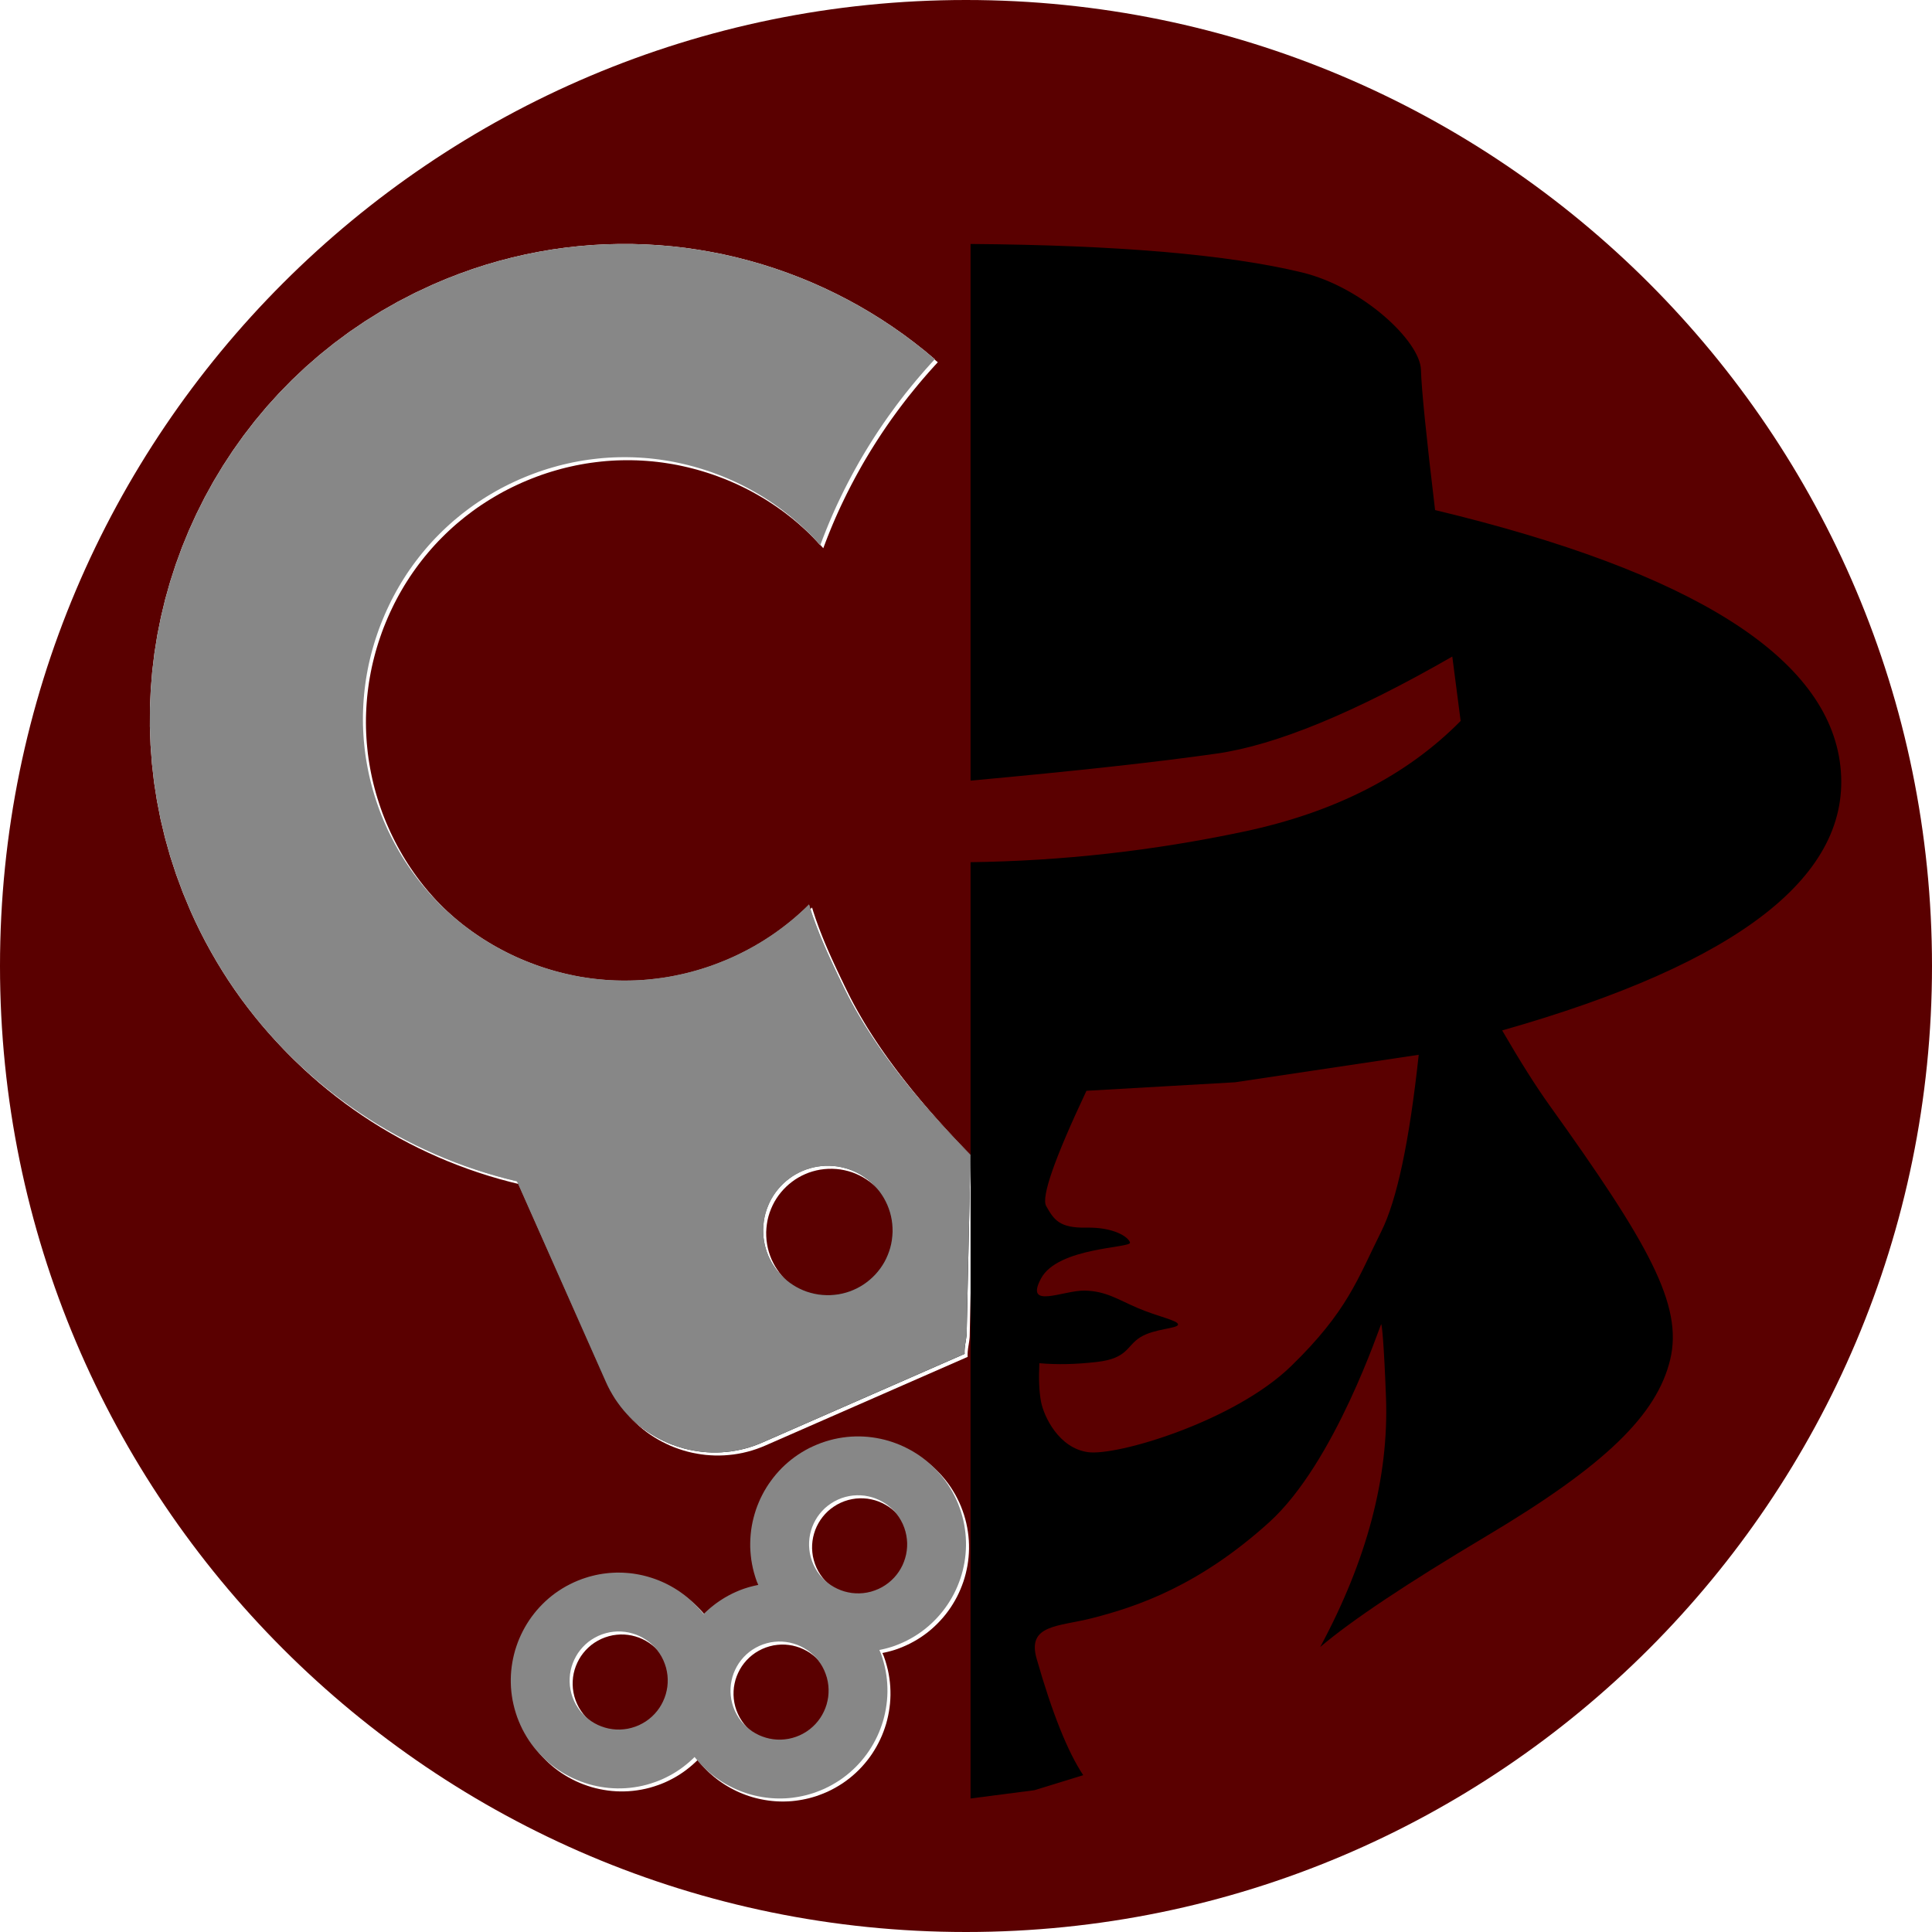 <?xml version="1.0" encoding="UTF-8" standalone="no"?>
<!DOCTYPE svg PUBLIC "-//W3C//DTD SVG 1.1//EN" "http://www.w3.org/Graphics/SVG/1.1/DTD/svg11.dtd">
<svg version="1.1" xmlns="http://www.w3.org/2000/svg" xmlns:xlink="http://www.w3.org/1999/xlink" preserveAspectRatio="xMidYMid meet" viewBox="0 0 640 640" width="640" height="640"><defs><path d="M640 320C640 496.61 496.61 640 320 640C143.39 640 0 496.61 0 320C0 143.39 143.39 0 320 0C496.61 0 640 143.39 640 320Z" id="b2EoRO55XZ"></path><path d="M287.53 475.98L288.9 476.14L290.27 476.35L291.63 476.61L292.97 476.92L294.3 477.28L295.61 477.7L296.9 478.16L298.18 478.67L299.43 479.23L300.66 479.84L301.87 480.49L303.05 481.19L304.21 481.93L305.34 482.72L306.44 483.56L307.5 484.43L308.54 485.35L309.54 486.31L310.5 487.31L311.43 488.35L312.32 489.43L313.17 490.55L313.98 491.71L314.74 492.91L315.47 494.14L316.14 495.41L316.77 496.71L317.35 498.05L317.87 499.43L318.35 500.82L318.76 502.22L319.11 503.62L319.4 505.03L319.63 506.44L319.81 507.85L319.93 509.26L319.99 510.66L320 512.06L319.95 513.45L319.85 514.84L319.69 516.22L319.49 517.59L319.22 518.94L318.91 520.29L318.55 521.61L318.14 522.92L317.67 524.22L317.16 525.49L316.6 526.75L316 527.98L315.34 529.19L314.64 530.37L313.9 531.53L313.11 532.65L312.28 533.75L311.4 534.82L310.48 535.85L309.52 536.85L308.52 537.82L307.48 538.75L306.4 539.64L305.28 540.49L304.12 541.3L302.93 542.06L301.69 542.78L300.42 543.46L299.12 544.08L297.78 544.66L296.41 545.19L296.28 545.24L296.15 545.28L296.03 545.32L295.9 545.37L295.77 545.41L295.65 545.45L295.52 545.49L295.39 545.54L295.26 545.58L295.14 545.62L295.01 545.65L294.88 545.69L294.76 545.73L294.63 545.77L294.5 545.81L294.37 545.84L294.25 545.88L294.12 545.91L293.99 545.95L293.86 545.98L293.74 546.02L293.61 546.05L293.48 546.08L293.35 546.11L293.22 546.15L293.1 546.18L292.97 546.21L292.84 546.24L292.71 546.27L292.58 546.3L292.46 546.33L292.33 546.36L292.2 546.39L292.07 546.41L291.94 546.44L291.82 546.47L291.69 546.5L291.56 546.52L291.43 546.55L291.3 546.57L291.32 546.61L291.33 546.64L291.34 546.67L291.36 546.71L291.37 546.74L291.39 546.77L291.4 546.8L291.41 546.84L291.43 546.87L291.44 546.9L291.46 546.93L291.47 546.96L291.48 547L291.5 547.03L291.53 547.09L291.56 547.16L291.57 547.19L291.58 547.22L291.6 547.26L291.61 547.29L291.63 547.32L291.64 547.35L291.65 547.39L291.67 547.42L291.68 547.45L291.7 547.48L291.71 547.52L291.72 547.55L291.74 547.58L291.75 547.61L291.76 547.65L291.78 547.68L291.79 547.71L291.8 547.75L291.81 547.78L291.83 547.81L291.84 547.85L291.85 547.88L292.32 549.27L292.73 550.67L293.09 552.08L293.38 553.48L293.61 554.89L293.79 556.3L293.91 557.71L293.97 559.11L293.98 560.51L293.93 561.91L293.83 563.29L293.67 564.67L293.46 566.04L293.2 567.4L292.89 568.74L292.53 570.07L292.11 571.38L291.65 572.67L291.14 573.95L290.58 575.2L289.97 576.43L289.32 577.64L288.62 578.82L287.88 579.98L287.09 581.11L286.26 582.2L285.38 583.27L284.46 584.31L283.5 585.31L282.5 586.27L281.46 587.2L280.38 588.09L279.26 588.94L278.1 589.75L276.9 590.51L275.67 591.23L274.4 591.91L273.1 592.54L271.76 593.11L270.38 593.64L269.27 594.03L268.14 594.37L267.02 594.68L265.89 594.94L264.76 595.17L263.63 595.36L262.5 595.52L261.37 595.64L260.24 595.72L259.11 595.76L257.99 595.77L256.87 595.74L255.75 595.68L254.64 595.58L253.54 595.45L252.44 595.28L251.35 595.08L250.27 594.85L249.2 594.59L248.13 594.29L247.08 593.96L246.04 593.6L245.01 593.2L243.99 592.78L242.99 592.32L242 591.83L241.03 591.32L240.07 590.77L239.13 590.2L238.2 589.59L237.3 588.96L236.41 588.3L235.54 587.61L234.7 586.89L233.87 586.15L233.07 585.37L232.29 584.58L231.53 583.75L230.8 582.9L230.09 582.03L229.82 582.3L229.55 582.56L229.27 582.82L228.99 583.08L228.71 583.33L228.43 583.59L228.14 583.84L227.85 584.08L227.56 584.33L227.26 584.57L226.96 584.81L226.66 585.04L226.36 585.28L226.05 585.51L225.74 585.73L225.43 585.96L225.11 586.18L224.79 586.39L224.47 586.61L224.15 586.82L223.82 587.03L223.49 587.23L223.16 587.43L222.82 587.63L222.48 587.82L222.14 588.01L221.8 588.2L221.45 588.38L221.1 588.56L220.75 588.74L220.4 588.91L220.04 589.08L219.68 589.25L219.32 589.41L218.96 589.57L218.59 589.72L218.22 589.87L217.85 590.02L217.47 590.16L217.09 590.3L215.7 590.77L214.3 591.19L212.9 591.54L211.49 591.83L210.08 592.06L208.67 592.24L207.26 592.36L205.86 592.42L204.46 592.43L203.07 592.38L201.68 592.28L200.3 592.12L198.93 591.91L197.58 591.65L196.23 591.34L194.91 590.98L193.6 590.56L192.3 590.1L191.03 589.59L189.77 589.03L188.54 588.42L187.33 587.77L186.15 587.07L184.99 586.33L183.87 585.54L182.77 584.71L181.7 583.83L180.67 582.91L179.67 581.95L178.7 580.95L177.77 579.91L176.88 578.83L176.03 577.71L175.22 576.55L174.46 575.35L173.74 574.12L173.06 572.85L172.44 571.55L171.86 570.21L171.33 568.84L170.86 567.44L170.45 566.04L170.1 564.64L169.8 563.23L169.57 561.82L169.39 560.41L169.27 559.01L169.21 557.6L169.2 556.2L169.25 554.81L169.35 553.42L169.51 552.04L169.72 550.67L169.98 549.32L170.29 547.98L170.65 546.65L171.07 545.34L171.53 544.04L172.04 542.77L172.6 541.52L173.21 540.28L173.86 539.08L174.56 537.89L175.3 536.74L176.09 535.61L176.93 534.51L177.8 533.44L178.72 532.41L179.68 531.41L180.68 530.44L181.72 529.51L182.8 528.62L183.92 527.77L185.08 526.97L186.28 526.2L187.51 525.48L188.78 524.81L190.08 524.18L191.42 523.6L192.8 523.07L193.92 522.69L195.04 522.34L196.16 522.04L197.29 521.77L198.42 521.54L199.55 521.35L200.68 521.2L201.81 521.08L202.94 521L204.07 520.95L205.19 520.95L206.31 520.97L207.43 521.04L208.54 521.13L209.64 521.26L210.74 521.43L211.83 521.63L212.91 521.86L213.99 522.13L215.05 522.43L216.1 522.76L217.14 523.12L218.17 523.51L219.19 523.94L220.19 524.39L221.18 524.88L222.16 525.4L223.11 525.94L224.05 526.52L224.98 527.12L225.88 527.76L226.77 528.42L227.64 529.11L228.48 529.83L229.31 530.57L230.11 531.34L230.89 532.14L231.65 532.96L232.38 533.81L233.09 534.68L233.36 534.42L233.63 534.16L233.91 533.89L234.19 533.64L234.47 533.38L234.75 533.13L235.04 532.88L235.33 532.63L235.62 532.39L235.92 532.15L236.22 531.91L236.52 531.67L236.82 531.44L237.13 531.21L237.44 530.98L237.76 530.76L238.07 530.54L238.39 530.32L238.71 530.11L239.04 529.9L239.36 529.69L239.69 529.49L240.02 529.28L240.36 529.09L240.7 528.89L241.04 528.7L241.38 528.51L241.73 528.33L242.08 528.15L242.43 527.97L242.78 527.8L243.14 527.63L243.5 527.47L243.86 527.3L244.22 527.15L244.59 526.99L244.96 526.84L245.34 526.69L245.71 526.55L246.09 526.41L246.21 526.37L246.34 526.32L246.47 526.28L246.59 526.23L246.72 526.19L246.85 526.15L246.98 526.11L247.1 526.07L247.23 526.03L247.36 525.99L247.48 525.95L247.61 525.91L247.74 525.87L247.87 525.83L247.99 525.8L248.12 525.76L248.25 525.72L248.38 525.69L248.5 525.65L248.63 525.62L248.76 525.59L248.89 525.55L249.02 525.52L249.14 525.49L249.27 525.46L249.4 525.42L249.53 525.39L249.65 525.36L249.78 525.33L249.91 525.3L250.04 525.27L250.17 525.25L250.29 525.22L250.42 525.19L250.55 525.16L250.68 525.13L250.81 525.11L250.94 525.08L251.06 525.05L251.19 525.03L251.18 525L251.16 524.96L251.15 524.93L251.14 524.9L251.12 524.86L251.11 524.83L251.1 524.8L251.08 524.77L251.07 524.73L251.05 524.7L251.04 524.67L251.03 524.64L251.01 524.61L251 524.57L250.97 524.51L250.94 524.44L250.93 524.41L250.91 524.38L250.9 524.35L250.88 524.31L250.87 524.28L250.86 524.25L250.84 524.22L250.83 524.18L250.81 524.15L250.8 524.12L250.79 524.09L250.77 524.05L250.76 524.02L250.75 523.99L250.73 523.96L250.72 523.92L250.71 523.89L250.69 523.86L250.68 523.82L250.67 523.79L250.66 523.76L250.64 523.72L250.17 522.33L249.76 520.93L249.41 519.53L249.12 518.12L248.88 516.71L248.71 515.3L248.59 513.89L248.52 512.49L248.52 511.09L248.57 509.69L248.67 508.31L248.82 506.93L249.03 505.56L249.29 504.21L249.61 502.86L249.97 501.54L250.38 500.22L250.84 498.93L251.36 497.66L251.91 496.4L252.52 495.17L253.17 493.96L253.87 492.78L254.62 491.62L255.41 490.5L256.24 489.4L257.12 488.33L258.03 487.3L258.99 486.29L259.99 485.33L261.04 484.4L262.12 483.51L263.24 482.66L264.4 481.85L265.59 481.09L266.82 480.37L268.09 479.69L269.4 479.07L270.74 478.49L272.11 477.96L273.5 477.49L274.9 477.08L276.31 476.72L277.72 476.43L279.12 476.2L280.53 476.02L281.94 475.9L283.35 475.84L284.75 475.83L286.14 475.88L287.53 475.98ZM255.26 544.05L253.98 544.35L252.71 544.75L251.48 545.25L250.31 545.85L249.2 546.52L248.17 547.27L247.2 548.1L246.31 548.99L245.49 549.95L244.75 550.96L244.1 552.02L243.53 553.13L243.04 554.28L242.64 555.46L242.34 556.68L242.12 557.91L242.01 559.17L241.99 560.44L242.07 561.72L242.26 563L242.55 564.28L242.95 565.55L243.46 566.79L244.05 567.96L244.73 569.06L245.48 570.1L246.3 571.06L247.2 571.96L248.15 572.77L249.16 573.51L250.23 574.17L251.33 574.74L252.48 575.22L253.67 575.62L254.88 575.93L256.12 576.14L257.38 576.26L258.65 576.28L259.92 576.19L261.21 576.01L262.49 575.71L263.76 575.31L264.99 574.81L266.16 574.21L267.27 573.54L268.3 572.79L269.27 571.96L270.16 571.07L270.98 570.11L271.72 569.1L272.37 568.04L272.94 566.93L273.43 565.78L273.83 564.6L274.13 563.38L274.35 562.15L274.46 560.89L274.48 559.62L274.4 558.34L274.21 557.06L273.92 555.78L273.51 554.51L273.01 553.27L272.42 552.1L271.74 551L270.99 549.96L270.16 548.99L269.27 548.1L268.32 547.29L267.31 546.55L266.24 545.89L265.13 545.32L263.99 544.83L262.8 544.44L261.59 544.13L260.35 543.92L259.09 543.8L257.82 543.78L256.55 543.87L255.26 544.05ZM201.97 540.71L200.69 541.01L199.42 541.41L198.19 541.91L197.02 542.51L195.91 543.18L194.87 543.93L193.91 544.76L193.02 545.65L192.2 546.61L191.46 547.62L190.81 548.68L190.24 549.79L189.75 550.94L189.35 552.12L189.04 553.34L188.83 554.57L188.72 555.83L188.7 557.1L188.78 558.38L188.97 559.66L189.26 560.94L189.66 562.21L190.17 563.45L190.76 564.62L191.44 565.72L192.19 566.76L193.01 567.72L193.91 568.62L194.86 569.43L195.87 570.17L196.94 570.83L198.04 571.4L199.19 571.88L200.38 572.28L201.59 572.59L202.83 572.8L204.08 572.92L205.35 572.94L206.63 572.85L207.92 572.67L209.19 572.37L210.47 571.97L211.7 571.47L212.87 570.87L213.98 570.2L215.01 569.45L215.98 568.62L216.87 567.73L217.69 566.77L218.43 565.76L219.08 564.7L219.65 563.59L220.14 562.44L220.54 561.26L220.84 560.04L221.06 558.81L221.17 557.55L221.19 556.28L221.11 555L220.92 553.72L220.63 552.44L220.22 551.17L219.72 549.93L219.13 548.76L218.45 547.66L217.7 546.62L216.87 545.65L215.98 544.76L215.03 543.95L214.01 543.21L212.95 542.55L211.84 541.98L210.7 541.49L209.51 541.1L208.3 540.79L207.06 540.58L205.8 540.46L204.53 540.44L203.25 540.53L201.97 540.71ZM281.29 495.6L280.01 495.89L278.74 496.29L277.5 496.8L276.33 497.39L275.23 498.07L274.19 498.82L273.22 499.64L272.33 500.54L271.52 501.49L270.78 502.5L270.12 503.57L269.55 504.67L269.06 505.82L268.67 507.01L268.36 508.22L268.15 509.46L268.03 510.72L268.01 511.99L268.1 513.26L268.28 514.55L268.58 515.83L268.98 517.1L269.48 518.33L270.07 519.5L270.75 520.61L271.5 521.64L272.33 522.61L273.22 523.5L274.18 524.32L275.19 525.06L276.25 525.71L277.36 526.28L278.51 526.77L279.69 527.17L280.9 527.47L282.14 527.69L283.4 527.8L284.67 527.82L285.95 527.74L287.23 527.55L288.51 527.26L289.78 526.85L291.02 526.35L292.19 525.76L293.29 525.08L294.33 524.33L295.29 523.5L296.19 522.61L297 521.66L297.74 520.65L298.4 519.58L298.97 518.48L299.45 517.33L299.85 516.14L300.16 514.93L300.37 513.69L300.49 512.43L300.51 511.16L300.42 509.89L300.23 508.6L299.94 507.32L299.54 506.05L299.04 504.82L298.44 503.65L297.77 502.54L297.01 501.5L296.19 500.54L295.3 499.65L294.34 498.83L293.33 498.09L292.27 497.44L291.16 496.87L290.01 496.38L288.83 495.98L287.61 495.68L286.38 495.46L285.12 495.35L283.85 495.33L282.57 495.41L281.29 495.6Z" id="aBEPzOwvs"></path><path d="M213.89 80.97L218.29 81.23L222.66 81.61L227.02 82.11L231.35 82.74L235.66 83.48L239.95 84.34L244.2 85.32L248.42 86.42L252.61 87.63L256.77 88.96L260.88 90.4L264.95 91.95L268.98 93.61L272.96 95.39L276.89 97.27L280.77 99.26L284.6 101.36L288.37 103.57L292.08 105.88L295.73 108.3L299.32 110.82L302.84 113.45L306.29 116.17L309.66 119L308.63 120.12L307.61 121.25L306.6 122.38L305.6 123.53L304.61 124.68L303.63 125.83L302.66 127L301.7 128.17L300.75 129.35L299.8 130.53L298.87 131.73L297.95 132.93L297.04 134.13L296.14 135.35L295.25 136.57L294.36 137.8L293.49 139.04L292.63 140.28L291.78 141.53L290.94 142.78L290.11 144.05L289.29 145.32L288.48 146.6L287.68 147.88L286.89 149.17L286.11 150.47L285.34 151.77L284.58 153.08L283.84 154.4L283.1 155.73L282.37 157.06L281.66 158.4L280.95 159.74L280.26 161.09L279.57 162.45L278.9 163.81L278.24 165.18L277.58 166.56L276.94 167.94L276.31 169.33L276.19 169.61L276.06 169.89L275.94 170.17L275.81 170.45L275.69 170.73L275.57 171.01L275.45 171.29L275.33 171.57L275.21 171.85L275.09 172.13L274.97 172.41L274.85 172.69L274.73 172.97L274.62 173.25L274.5 173.53L274.38 173.81L274.27 174.09L274.15 174.37L274.04 174.66L273.92 174.94L273.81 175.22L273.69 175.5L273.58 175.78L273.47 176.07L273.36 176.35L273.24 176.63L273.13 176.92L273.02 177.2L272.91 177.48L272.8 177.76L272.69 178.05L272.58 178.33L272.47 178.61L272.37 178.9L272.26 179.18L272.15 179.47L272.04 179.75L271.94 180.03L271.83 180.32L271.72 180.6L271.04 179.84L270.35 179.09L269.65 178.34L268.94 177.61L268.23 176.88L267.5 176.16L266.77 175.45L266.02 174.75L265.27 174.06L264.52 173.38L263.75 172.7L262.97 172.04L262.19 171.38L261.4 170.73L260.6 170.1L259.79 169.47L258.98 168.85L258.16 168.24L257.32 167.64L256.49 167.05L255.64 166.47L254.79 165.9L253.93 165.34L253.06 164.78L252.19 164.24L251.3 163.71L250.41 163.19L249.52 162.68L248.61 162.18L247.7 161.68L246.78 161.2L245.86 160.73L244.93 160.27L243.99 159.82L243.05 159.38L242.09 158.96L241.14 158.54L240.17 158.13L239.2 157.73L238.22 157.35L236.6 156.74L234.97 156.16L233.34 155.62L231.69 155.11L230.05 154.63L228.39 154.19L226.74 153.78L225.07 153.4L223.41 153.05L221.74 152.74L220.06 152.47L218.39 152.22L216.71 152.01L215.03 151.83L213.34 151.69L211.66 151.58L209.98 151.5L208.29 151.46L206.61 151.45L204.92 151.47L203.24 151.52L201.55 151.61L199.87 151.73L198.19 151.89L196.52 152.08L194.84 152.3L193.17 152.55L191.5 152.84L189.84 153.16L188.18 153.52L186.53 153.9L184.88 154.32L183.24 154.78L181.6 155.26L179.97 155.78L178.34 156.33L176.73 156.92L175.12 157.54L173.52 158.19L171.93 158.87L170.35 159.59L168.79 160.33L167.25 161.1L165.72 161.9L164.22 162.73L162.74 163.59L161.28 164.47L159.83 165.38L158.41 166.31L157.01 167.27L155.63 168.26L154.28 169.28L152.94 170.31L151.63 171.38L150.33 172.46L149.06 173.58L147.82 174.71L146.6 175.87L145.4 177.06L144.22 178.26L143.07 179.49L141.94 180.75L140.84 182.02L139.76 183.32L138.71 184.64L137.68 185.98L136.68 187.34L135.7 188.72L134.75 190.12L133.83 191.55L132.93 192.99L132.07 194.45L131.22 195.94L130.41 197.44L129.62 198.96L128.87 200.5L128.14 202.05L127.44 203.63L126.77 205.22L126.12 206.83L125.51 208.45L124.94 210.08L124.39 211.72L123.88 213.36L123.4 215.01L122.96 216.66L122.55 218.32L122.17 219.98L121.83 221.65L121.52 223.32L121.24 224.99L121 226.67L120.79 228.35L120.61 230.03L120.47 231.71L120.36 233.39L120.28 235.08L120.23 236.76L120.22 238.45L120.24 240.13L120.3 241.82L120.39 243.5L120.51 245.18L120.67 246.86L120.85 248.54L121.07 250.21L121.33 251.88L121.62 253.55L121.94 255.21L122.29 256.87L122.68 258.53L123.1 260.18L123.55 261.82L124.04 263.46L124.56 265.09L125.11 266.71L125.69 268.33L126.31 269.94L126.96 271.54L127.65 273.13L128.36 274.71L129.11 276.27L129.88 277.81L130.68 279.33L131.51 280.83L132.36 282.32L133.24 283.78L134.15 285.22L135.09 286.64L136.05 288.04L137.04 289.42L138.05 290.78L139.09 292.12L140.15 293.43L141.24 294.72L142.35 295.99L143.49 297.24L144.65 298.46L145.83 299.66L147.04 300.83L148.27 301.99L149.52 303.11L150.8 304.22L152.09 305.29L153.41 306.35L154.75 307.37L156.12 308.38L157.5 309.35L158.9 310.3L160.32 311.22L161.77 312.12L163.23 312.99L164.71 313.83L166.21 314.64L167.73 315.43L169.27 316.19L170.83 316.92L172.4 317.62L174 318.29L175.61 318.93L177.23 319.54L178.86 320.12L180.49 320.66L182.14 321.17L183.78 321.65L185.44 322.09L187.09 322.5L188.76 322.88L190.42 323.23L192.09 323.54L193.77 323.81L195.44 324.06L197.12 324.27L198.8 324.44L200.49 324.59L202.17 324.7L203.85 324.78L205.54 324.82L207.23 324.83L208.91 324.81L210.59 324.76L212.28 324.67L213.96 324.55L215.64 324.39L217.31 324.2L218.99 323.98L220.66 323.73L222.33 323.44L223.99 323.12L225.65 322.76L227.3 322.38L228.95 321.96L230.6 321.5L232.23 321.02L233.86 320.5L235.49 319.95L237.1 319.36L238.71 318.74L240.31 318.09L241.91 317.41L242.64 317.08L243.38 316.74L244.11 316.4L244.83 316.05L245.56 315.69L246.27 315.33L246.99 314.97L247.7 314.59L248.4 314.21L249.1 313.83L249.8 313.44L250.49 313.04L251.18 312.63L251.86 312.23L252.54 311.81L253.22 311.39L253.89 310.96L254.55 310.53L255.21 310.09L255.87 309.65L256.52 309.2L257.17 308.74L257.81 308.28L258.45 307.81L259.08 307.34L259.71 306.86L260.33 306.38L260.95 305.89L261.57 305.4L262.18 304.9L262.78 304.4L263.38 303.89L263.98 303.37L264.57 302.85L265.15 302.32L265.73 301.79L266.31 301.26L266.88 300.72L267.44 300.17L268 299.62L268.22 300.32L268.43 301.02L268.66 301.71L268.89 302.41L269.12 303.11L269.36 303.8L269.61 304.5L269.86 305.19L270.11 305.88L270.37 306.57L270.63 307.26L270.9 307.95L271.17 308.64L271.44 309.33L271.72 310.02L272 310.7L272.28 311.39L272.57 312.07L272.86 312.75L273.16 313.44L273.45 314.12L273.75 314.8L274.05 315.47L274.35 316.15L274.66 316.83L274.97 317.5L275.28 318.18L275.59 318.85L275.9 319.52L276.21 320.19L276.53 320.86L276.84 321.53L277.16 322.19L277.47 322.86L277.79 323.52L278.11 324.18L278.43 324.85L278.74 325.51L279.06 326.16L279.38 326.82L280.15 328.38L280.94 329.94L281.75 331.49L282.59 333.03L283.45 334.57L284.33 336.09L285.23 337.61L286.14 339.13L287.08 340.63L288.04 342.13L289.01 343.62L290 345.1L291 346.57L292.02 348.03L293.05 349.49L294.1 350.93L295.16 352.37L296.23 353.8L297.32 355.22L298.41 356.63L299.52 358.03L300.63 359.42L301.75 360.8L302.89 362.17L304.02 363.53L305.17 364.88L306.32 366.22L307.48 367.55L308.64 368.86L309.8 370.17L310.97 371.47L312.14 372.76L313.32 374.03L314.49 375.29L315.66 376.55L316.84 377.79L318.01 379.01L319.18 380.23L320.35 381.43L321.51 382.63L320.23 441.37L320.23 441.55L320.22 441.73L320.21 441.91L320.2 442.09L320.18 442.27L320.16 442.45L320.15 442.63L320.12 442.81L320.1 442.98L320.08 443.16L320.05 443.34L320.03 443.52L320 443.7L319.97 443.88L319.94 444.05L319.92 444.23L319.89 444.41L319.86 444.59L319.83 444.77L319.8 444.94L319.77 445.12L319.75 445.3L319.72 445.48L319.69 445.65L319.67 445.83L319.65 446.01L319.63 446.18L319.61 446.36L319.59 446.54L319.57 446.71L319.56 446.89L319.55 447.07L319.54 447.24L319.53 447.42L319.53 447.6L319.52 447.77L319.53 447.95L319.53 448.12L319.54 448.3L319.55 448.48L252.62 477.81L251.13 478.43L249.63 478.99L248.12 479.48L246.59 479.91L245.07 480.27L243.53 480.57L242 480.81L240.46 480.98L238.92 481.1L237.39 481.15L235.86 481.15L234.33 481.08L232.81 480.96L231.3 480.77L229.8 480.53L228.32 480.24L226.84 479.89L225.39 479.48L223.95 479.01L222.52 478.5L221.12 477.93L219.75 477.3L218.39 476.63L217.06 475.9L215.76 475.12L214.49 474.3L213.25 473.42L212.04 472.49L210.87 471.51L209.73 470.49L208.63 469.42L207.57 468.31L206.55 467.14L205.58 465.94L204.65 464.68L203.76 463.39L202.93 462.05L202.14 460.67L201.4 459.24L200.72 457.78L171.28 391.33L167.8 390.47L164.35 389.54L160.92 388.53L157.52 387.44L154.14 386.28L150.79 385.04L147.47 383.73L144.18 382.34L140.92 380.87L137.69 379.34L134.5 377.73L131.34 376.05L128.22 374.29L125.14 372.47L122.1 370.57L119.1 368.6L116.14 366.56L113.23 364.46L110.36 362.28L107.54 360.04L104.76 357.73L102.04 355.35L99.37 352.91L96.75 350.4L94.18 347.82L91.67 345.18L89.21 342.47L86.81 339.7L84.48 336.87L82.2 333.97L79.98 331.01L77.83 327.99L75.74 324.91L73.72 321.76L71.77 318.56L69.89 315.3L68.07 311.98L66.33 308.6L64.66 305.16L63.07 301.66L60.57 295.67L58.34 289.65L56.36 283.58L54.65 277.49L53.19 271.37L51.99 265.23L51.03 259.09L50.33 252.94L49.87 246.79L49.65 240.65L49.67 234.53L49.94 228.44L50.43 222.37L51.16 216.34L52.12 210.35L53.31 204.42L54.72 198.54L56.36 192.72L58.22 186.97L60.29 181.3L62.58 175.71L65.08 170.22L67.79 164.81L70.7 159.52L73.83 154.33L77.15 149.26L80.67 144.31L84.39 139.49L88.3 134.81L92.41 130.27L96.7 125.88L101.18 121.65L105.85 117.58L110.69 113.69L115.72 109.96L120.92 106.43L126.29 103.08L131.83 99.93L137.55 96.98L143.43 94.24L147.74 92.41L152.08 90.72L156.44 89.16L160.82 87.74L165.21 86.46L169.62 85.31L174.04 84.29L178.47 83.41L182.9 82.65L187.34 82.03L191.78 81.54L196.21 81.17L200.64 80.93L205.07 80.82L209.49 80.83L213.89 80.97ZM272.02 386.29L270.71 386.46L269.42 386.72L268.16 387.05L266.93 387.45L265.74 387.93L264.58 388.47L263.46 389.08L262.38 389.75L261.35 390.49L260.36 391.28L259.42 392.13L258.53 393.03L257.7 393.98L256.92 394.98L256.2 396.03L255.54 397.12L254.95 398.26L254.43 399.43L253.97 400.64L253.58 401.88L253.27 403.16L253.04 404.46L252.89 405.79L252.81 407.14L252.83 408.5L252.92 409.84L253.1 411.15L253.35 412.43L253.68 413.69L254.09 414.92L254.56 416.12L255.11 417.27L255.71 418.39L256.39 419.47L257.12 420.51L257.91 421.49L258.76 422.43L259.66 423.32L260.62 424.16L261.62 424.93L262.67 425.65L263.76 426.31L264.89 426.9L266.06 427.43L267.27 427.89L268.52 428.27L269.79 428.58L271.09 428.82L272.42 428.97L273.78 429.04L275.13 429.03L276.47 428.93L277.78 428.76L279.07 428.5L280.33 428.17L281.56 427.77L282.75 427.29L283.91 426.75L285.03 426.14L286.11 425.47L287.14 424.73L288.13 423.94L289.07 423.09L289.96 422.19L290.79 421.24L291.57 420.24L292.29 419.19L292.95 418.1L293.54 416.96L294.06 415.79L294.52 414.58L294.91 413.34L295.22 412.06L295.45 410.76L295.6 409.43L295.68 408.08L295.66 406.72L295.57 405.38L295.39 404.07L295.14 402.79L294.81 401.53L294.4 400.3L293.93 399.11L293.38 397.95L292.78 396.83L292.1 395.75L291.37 394.71L290.58 393.73L289.73 392.79L288.83 391.9L287.87 391.06L286.87 390.29L285.82 389.57L284.73 388.91L283.6 388.32L282.43 387.79L281.22 387.33L279.97 386.95L278.7 386.64L277.4 386.4L276.07 386.25L274.71 386.18L273.36 386.19L272.02 386.29Z" id="eOMxagJT"></path><linearGradient id="gradientd1FtS8DwNr" gradientUnits="userSpaceOnUse" x1="203.21" y1="223.72" x2="355.16" y2="399.09"><stop style="stop-color: #ffffff;stop-opacity: 1" offset="0%"></stop><stop style="stop-color: #010000;stop-opacity: 1" offset="100%"></stop></linearGradient><path d="" id="c1Y0B0QWVG"></path><path d="M321.51 258.59C356.24 255.42 383.42 252.44 403.04 249.63C422.67 246.83 448.69 236.12 481.09 217.49L483.86 238.82C466.04 256.9 442.11 269.12 412.09 275.47C382.06 281.83 351.87 285.21 321.51 285.61L321.51 595.77L342.65 593.03L358.83 588.05C353.69 580.32 348.54 567.46 343.39 549.44C340.15 538.09 350.68 538.87 361.72 536.05C376.96 532.16 397.25 525.21 420.39 504.31C442.33 484.49 457.27 438.67 457.53 438.68C457.79 438.69 458.47 445.23 459.13 462.97C460.1 489.24 452.84 516.78 437.34 545.58C447.76 536.74 466.13 524.49 492.45 508.82C531.92 485.31 548.83 468.66 553.25 450.47C557.66 432.29 546.05 411.87 513.26 366.11C508.79 359.87 503.57 351.61 497.61 341.34C576.34 319 613.69 289.82 609.65 253.78C605.6 217.75 560.85 189.48 475.39 168.97C472.44 144.34 470.88 128.85 470.71 122.52C470.46 113.01 451.33 95.09 431.31 90.25C406.84 84.33 370.24 81.19 321.51 80.82L321.51 258.59Z" id="aoGOpNhsA"></path><path d="M457.55 407.97C449.75 423.57 446.46 434.32 427.68 452.56C408.91 470.81 369.99 482.42 360.36 481.04C350.73 479.67 345.81 469.25 344.86 464.35C344.23 461.08 344.05 456.82 344.3 451.58C350.18 452.1 356.54 451.96 363.39 451.16C373.66 449.96 373.12 445.87 377.74 442.98C382.37 440.09 390.15 440.15 390.24 438.78C390.32 437.41 383.6 436.17 376.91 433.31C370.22 430.45 366.37 427.67 359.31 427.53C352.25 427.38 339.27 433.93 344.86 423.5C350.46 413.07 374.85 413.47 374.33 411.61C373.8 409.74 368.95 406.49 359.9 406.67C350.84 406.85 349.1 403.99 346.56 399.52C344.87 396.54 349.32 383.81 359.9 361.34L409.11 358.52L469.97 349.41C466.89 378.06 462.75 397.58 457.55 407.97Z" id="f2L3SZYHfL"></path></defs><g><g><g><use xlink:href="#b2EoRO55XZ" opacity="1" fill="#5a0000" fill-opacity="1"></use></g><g><g><filter id="shadow15124309" x="160.2" y="466.83" width="169.8" height="138.93" filterUnits="userSpaceOnUse" primitiveUnits="userSpaceOnUse"><feFlood></feFlood><feComposite in2="SourceAlpha" operator="in"></feComposite><feGaussianBlur stdDeviation="1"></feGaussianBlur><feOffset dx="1" dy="1" result="afterOffset"></feOffset><feFlood flood-color="#000000" flood-opacity="0.5"></feFlood><feComposite in2="afterOffset" operator="in"></feComposite><feMorphology operator="dilate" radius="1"></feMorphology><feComposite in2="SourceAlpha" operator="out"></feComposite></filter><path d="M287.53 475.98L288.9 476.14L290.27 476.35L291.63 476.61L292.97 476.92L294.3 477.28L295.61 477.7L296.9 478.16L298.18 478.67L299.43 479.23L300.66 479.84L301.87 480.49L303.05 481.19L304.21 481.93L305.34 482.72L306.44 483.56L307.5 484.43L308.54 485.35L309.54 486.31L310.5 487.31L311.43 488.35L312.32 489.43L313.17 490.55L313.98 491.71L314.74 492.91L315.47 494.14L316.14 495.41L316.77 496.71L317.35 498.05L317.87 499.43L318.35 500.82L318.76 502.22L319.11 503.62L319.4 505.03L319.63 506.44L319.81 507.85L319.93 509.26L319.99 510.66L320 512.06L319.95 513.45L319.85 514.84L319.69 516.22L319.49 517.59L319.22 518.94L318.91 520.29L318.55 521.61L318.14 522.92L317.67 524.22L317.16 525.49L316.6 526.75L316 527.98L315.34 529.19L314.64 530.37L313.9 531.53L313.11 532.65L312.28 533.75L311.4 534.82L310.48 535.85L309.52 536.85L308.52 537.82L307.48 538.75L306.4 539.64L305.28 540.49L304.12 541.3L302.93 542.06L301.69 542.78L300.42 543.46L299.12 544.08L297.78 544.66L296.41 545.19L296.28 545.24L296.15 545.28L296.03 545.32L295.9 545.37L295.77 545.41L295.65 545.45L295.52 545.49L295.39 545.54L295.26 545.58L295.14 545.62L295.01 545.65L294.88 545.69L294.76 545.73L294.63 545.77L294.5 545.81L294.37 545.84L294.25 545.88L294.12 545.91L293.99 545.95L293.86 545.98L293.74 546.02L293.61 546.05L293.48 546.08L293.35 546.11L293.22 546.15L293.1 546.18L292.97 546.21L292.84 546.24L292.71 546.27L292.58 546.3L292.46 546.33L292.33 546.36L292.2 546.39L292.07 546.41L291.94 546.44L291.82 546.47L291.69 546.5L291.56 546.52L291.43 546.55L291.3 546.57L291.32 546.61L291.33 546.64L291.34 546.67L291.36 546.71L291.37 546.74L291.39 546.77L291.4 546.8L291.41 546.84L291.43 546.87L291.44 546.9L291.46 546.93L291.47 546.96L291.48 547L291.5 547.03L291.53 547.09L291.56 547.16L291.57 547.19L291.58 547.22L291.6 547.26L291.61 547.29L291.63 547.32L291.64 547.35L291.65 547.39L291.67 547.42L291.68 547.45L291.7 547.48L291.71 547.52L291.72 547.55L291.74 547.58L291.75 547.61L291.76 547.65L291.78 547.68L291.79 547.71L291.8 547.75L291.81 547.78L291.83 547.81L291.84 547.85L291.85 547.88L292.32 549.27L292.73 550.67L293.09 552.08L293.38 553.48L293.61 554.89L293.79 556.3L293.91 557.71L293.97 559.11L293.98 560.51L293.93 561.91L293.83 563.29L293.67 564.67L293.46 566.04L293.2 567.4L292.89 568.74L292.53 570.07L292.11 571.38L291.65 572.67L291.14 573.95L290.58 575.2L289.97 576.43L289.32 577.64L288.62 578.82L287.88 579.98L287.09 581.11L286.26 582.2L285.38 583.27L284.46 584.31L283.5 585.31L282.5 586.27L281.46 587.2L280.38 588.09L279.26 588.94L278.1 589.75L276.9 590.51L275.67 591.23L274.4 591.91L273.1 592.54L271.76 593.11L270.38 593.64L269.27 594.03L268.14 594.37L267.02 594.68L265.89 594.94L264.76 595.17L263.63 595.36L262.5 595.52L261.37 595.64L260.24 595.72L259.11 595.76L257.99 595.77L256.87 595.74L255.75 595.68L254.64 595.58L253.54 595.45L252.44 595.28L251.35 595.08L250.27 594.85L249.2 594.59L248.13 594.29L247.08 593.96L246.04 593.6L245.01 593.2L243.99 592.78L242.99 592.32L242 591.83L241.03 591.32L240.07 590.77L239.13 590.2L238.2 589.59L237.3 588.96L236.41 588.3L235.54 587.61L234.7 586.89L233.87 586.15L233.07 585.37L232.29 584.58L231.53 583.75L230.8 582.9L230.09 582.03L229.82 582.3L229.55 582.56L229.27 582.82L228.99 583.08L228.71 583.33L228.43 583.59L228.14 583.84L227.85 584.08L227.56 584.33L227.26 584.57L226.96 584.81L226.66 585.04L226.36 585.28L226.05 585.51L225.74 585.73L225.43 585.96L225.11 586.18L224.79 586.39L224.47 586.61L224.15 586.82L223.82 587.03L223.49 587.23L223.16 587.43L222.82 587.63L222.48 587.82L222.14 588.01L221.8 588.2L221.45 588.38L221.1 588.56L220.75 588.74L220.4 588.91L220.04 589.08L219.68 589.25L219.32 589.41L218.96 589.57L218.59 589.72L218.22 589.87L217.85 590.02L217.47 590.16L217.09 590.3L215.7 590.77L214.3 591.19L212.9 591.54L211.49 591.83L210.08 592.06L208.67 592.24L207.26 592.36L205.86 592.42L204.46 592.43L203.07 592.38L201.68 592.28L200.3 592.12L198.93 591.91L197.58 591.65L196.23 591.34L194.91 590.98L193.6 590.56L192.3 590.1L191.03 589.59L189.77 589.03L188.54 588.42L187.33 587.77L186.15 587.07L184.99 586.33L183.87 585.54L182.77 584.71L181.7 583.83L180.67 582.91L179.67 581.95L178.7 580.95L177.77 579.91L176.88 578.83L176.03 577.71L175.22 576.55L174.46 575.35L173.74 574.12L173.06 572.85L172.44 571.55L171.86 570.21L171.33 568.84L170.86 567.44L170.45 566.04L170.1 564.64L169.8 563.23L169.57 561.82L169.39 560.41L169.27 559.01L169.21 557.6L169.2 556.2L169.25 554.81L169.35 553.42L169.51 552.04L169.72 550.67L169.98 549.32L170.29 547.98L170.65 546.65L171.07 545.34L171.53 544.04L172.04 542.77L172.6 541.52L173.21 540.28L173.86 539.08L174.56 537.89L175.3 536.74L176.09 535.61L176.93 534.51L177.8 533.44L178.72 532.41L179.68 531.41L180.68 530.44L181.72 529.51L182.8 528.62L183.92 527.77L185.08 526.97L186.28 526.2L187.51 525.48L188.78 524.81L190.08 524.18L191.42 523.6L192.8 523.07L193.92 522.69L195.04 522.34L196.16 522.04L197.29 521.77L198.42 521.54L199.55 521.35L200.68 521.2L201.81 521.08L202.94 521L204.07 520.95L205.19 520.95L206.31 520.97L207.43 521.04L208.54 521.13L209.64 521.26L210.74 521.43L211.83 521.63L212.91 521.86L213.99 522.13L215.05 522.43L216.1 522.76L217.14 523.12L218.17 523.51L219.19 523.94L220.19 524.39L221.18 524.88L222.16 525.4L223.11 525.94L224.05 526.52L224.98 527.12L225.88 527.76L226.77 528.42L227.64 529.11L228.48 529.83L229.31 530.57L230.11 531.34L230.89 532.14L231.65 532.96L232.38 533.81L233.09 534.68L233.36 534.42L233.63 534.16L233.91 533.89L234.19 533.64L234.47 533.38L234.75 533.13L235.04 532.88L235.33 532.63L235.62 532.39L235.92 532.15L236.22 531.91L236.52 531.67L236.82 531.44L237.13 531.21L237.44 530.98L237.76 530.76L238.07 530.54L238.39 530.32L238.71 530.11L239.04 529.9L239.36 529.69L239.69 529.49L240.02 529.28L240.36 529.09L240.7 528.89L241.04 528.7L241.38 528.51L241.73 528.33L242.08 528.15L242.43 527.97L242.78 527.8L243.14 527.63L243.5 527.47L243.86 527.3L244.22 527.15L244.59 526.99L244.96 526.84L245.34 526.69L245.71 526.55L246.09 526.41L246.21 526.37L246.34 526.32L246.47 526.28L246.59 526.23L246.72 526.19L246.85 526.15L246.98 526.11L247.1 526.07L247.23 526.03L247.36 525.99L247.48 525.95L247.61 525.91L247.74 525.87L247.87 525.83L247.99 525.8L248.12 525.76L248.25 525.72L248.38 525.69L248.5 525.65L248.63 525.62L248.76 525.59L248.89 525.55L249.02 525.52L249.14 525.49L249.27 525.46L249.4 525.42L249.53 525.39L249.65 525.36L249.78 525.33L249.91 525.3L250.04 525.27L250.17 525.25L250.29 525.22L250.42 525.19L250.55 525.16L250.68 525.13L250.81 525.11L250.94 525.08L251.06 525.05L251.19 525.03L251.18 525L251.16 524.96L251.15 524.93L251.14 524.9L251.12 524.86L251.11 524.83L251.1 524.8L251.08 524.77L251.07 524.73L251.05 524.7L251.04 524.67L251.03 524.64L251.01 524.61L251 524.57L250.97 524.51L250.94 524.44L250.93 524.41L250.91 524.38L250.9 524.35L250.88 524.31L250.87 524.28L250.86 524.25L250.84 524.22L250.83 524.18L250.81 524.15L250.8 524.12L250.79 524.09L250.77 524.05L250.76 524.02L250.75 523.99L250.73 523.96L250.72 523.92L250.71 523.89L250.69 523.86L250.68 523.82L250.67 523.79L250.66 523.76L250.64 523.72L250.17 522.33L249.76 520.93L249.41 519.53L249.12 518.12L248.88 516.71L248.71 515.3L248.59 513.89L248.52 512.49L248.52 511.09L248.57 509.69L248.67 508.31L248.82 506.93L249.03 505.56L249.29 504.21L249.61 502.86L249.97 501.54L250.38 500.22L250.84 498.93L251.36 497.66L251.91 496.4L252.52 495.17L253.17 493.96L253.87 492.78L254.62 491.62L255.41 490.5L256.24 489.4L257.12 488.33L258.03 487.3L258.99 486.29L259.99 485.33L261.04 484.4L262.12 483.51L263.24 482.66L264.4 481.85L265.59 481.09L266.82 480.37L268.09 479.69L269.4 479.07L270.74 478.49L272.11 477.96L273.5 477.49L274.9 477.08L276.31 476.72L277.72 476.43L279.12 476.2L280.53 476.02L281.94 475.9L283.35 475.84L284.75 475.83L286.14 475.88L287.53 475.98ZM255.26 544.05L253.98 544.35L252.71 544.75L251.48 545.25L250.31 545.85L249.2 546.52L248.17 547.27L247.2 548.1L246.31 548.99L245.49 549.95L244.75 550.96L244.1 552.02L243.53 553.13L243.04 554.28L242.64 555.46L242.34 556.68L242.12 557.91L242.01 559.17L241.99 560.44L242.07 561.72L242.26 563L242.55 564.28L242.95 565.55L243.46 566.79L244.05 567.96L244.73 569.06L245.48 570.1L246.3 571.06L247.2 571.96L248.15 572.77L249.16 573.51L250.23 574.17L251.33 574.74L252.48 575.22L253.67 575.62L254.88 575.93L256.12 576.14L257.38 576.26L258.65 576.28L259.92 576.19L261.21 576.01L262.49 575.71L263.76 575.31L264.99 574.81L266.16 574.21L267.27 573.54L268.3 572.79L269.27 571.96L270.16 571.07L270.98 570.11L271.72 569.1L272.37 568.04L272.94 566.93L273.43 565.78L273.83 564.6L274.13 563.38L274.35 562.15L274.46 560.89L274.48 559.62L274.4 558.34L274.21 557.06L273.92 555.78L273.51 554.51L273.01 553.27L272.42 552.1L271.74 551L270.99 549.96L270.16 548.99L269.27 548.1L268.32 547.29L267.31 546.55L266.24 545.89L265.13 545.32L263.99 544.83L262.8 544.44L261.59 544.13L260.35 543.92L259.09 543.8L257.82 543.78L256.55 543.87L255.26 544.05ZM201.97 540.71L200.69 541.01L199.42 541.41L198.19 541.91L197.02 542.51L195.91 543.18L194.87 543.93L193.91 544.76L193.02 545.65L192.2 546.61L191.46 547.62L190.81 548.68L190.24 549.79L189.75 550.94L189.35 552.12L189.04 553.34L188.83 554.57L188.72 555.83L188.7 557.1L188.78 558.38L188.97 559.66L189.26 560.94L189.66 562.21L190.17 563.45L190.76 564.62L191.44 565.72L192.19 566.76L193.01 567.72L193.91 568.62L194.86 569.43L195.87 570.17L196.94 570.83L198.04 571.4L199.19 571.88L200.38 572.28L201.59 572.59L202.83 572.8L204.08 572.92L205.35 572.94L206.63 572.85L207.92 572.67L209.19 572.37L210.47 571.97L211.7 571.47L212.87 570.87L213.98 570.2L215.01 569.45L215.98 568.62L216.87 567.73L217.69 566.77L218.43 565.76L219.08 564.7L219.65 563.59L220.14 562.44L220.54 561.26L220.84 560.04L221.06 558.81L221.17 557.55L221.19 556.28L221.11 555L220.92 553.72L220.63 552.44L220.22 551.17L219.72 549.93L219.13 548.76L218.45 547.66L217.7 546.62L216.87 545.65L215.98 544.76L215.03 543.95L214.01 543.21L212.95 542.55L211.84 541.98L210.7 541.49L209.51 541.1L208.3 540.79L207.06 540.58L205.8 540.46L204.53 540.44L203.25 540.53L201.97 540.71ZM281.29 495.6L280.01 495.89L278.74 496.29L277.5 496.8L276.33 497.39L275.23 498.07L274.19 498.82L273.22 499.64L272.33 500.54L271.52 501.49L270.78 502.5L270.12 503.57L269.55 504.67L269.06 505.82L268.67 507.01L268.36 508.22L268.15 509.46L268.03 510.72L268.01 511.99L268.1 513.26L268.28 514.55L268.58 515.83L268.98 517.1L269.48 518.33L270.07 519.5L270.75 520.61L271.5 521.64L272.33 522.61L273.22 523.5L274.18 524.32L275.19 525.06L276.25 525.71L277.36 526.28L278.51 526.77L279.69 527.17L280.9 527.47L282.14 527.69L283.4 527.8L284.67 527.82L285.95 527.74L287.23 527.55L288.51 527.26L289.78 526.85L291.02 526.35L292.19 525.76L293.29 525.08L294.33 524.33L295.29 523.5L296.19 522.61L297 521.66L297.74 520.65L298.4 519.58L298.97 518.48L299.45 517.33L299.85 516.14L300.16 514.93L300.37 513.69L300.49 512.43L300.51 511.16L300.42 509.89L300.23 508.6L299.94 507.32L299.54 506.05L299.04 504.82L298.44 503.65L297.77 502.54L297.01 501.5L296.19 500.54L295.3 499.65L294.34 498.83L293.33 498.09L292.27 497.44L291.16 496.87L290.01 496.38L288.83 495.98L287.61 495.68L286.38 495.46L285.12 495.35L283.85 495.33L282.57 495.41L281.29 495.6Z" id="bO8twiTkF" fill="white" fill-opacity="1" filter="url(#shadow15124309)"></path></g><use xlink:href="#aBEPzOwvs" opacity="1" fill="#878787" fill-opacity="1"></use><g><use xlink:href="#aBEPzOwvs" opacity="1" fill-opacity="0" stroke="#000000" stroke-width="1" stroke-opacity="0"></use></g></g><g><g><filter id="shadow3170064" x="40.65" y="71.82" width="290.86" height="419.33" filterUnits="userSpaceOnUse" primitiveUnits="userSpaceOnUse"><feFlood></feFlood><feComposite in2="SourceAlpha" operator="in"></feComposite><feGaussianBlur stdDeviation="1"></feGaussianBlur><feOffset dx="1" dy="1" result="afterOffset"></feOffset><feFlood flood-color="#000000" flood-opacity="0.5"></feFlood><feComposite in2="afterOffset" operator="in"></feComposite><feMorphology operator="dilate" radius="1"></feMorphology><feComposite in2="SourceAlpha" operator="out"></feComposite></filter><path d="M213.89 80.97L218.29 81.23L222.66 81.61L227.02 82.11L231.35 82.74L235.66 83.48L239.95 84.34L244.2 85.32L248.42 86.42L252.61 87.63L256.77 88.96L260.88 90.4L264.95 91.95L268.98 93.61L272.96 95.39L276.89 97.27L280.77 99.26L284.6 101.36L288.37 103.57L292.08 105.88L295.73 108.3L299.32 110.82L302.84 113.45L306.29 116.17L309.66 119L308.63 120.12L307.61 121.25L306.6 122.38L305.6 123.53L304.61 124.68L303.63 125.83L302.66 127L301.7 128.17L300.75 129.35L299.8 130.53L298.87 131.73L297.95 132.93L297.04 134.13L296.14 135.35L295.25 136.57L294.36 137.8L293.49 139.04L292.63 140.28L291.78 141.53L290.94 142.78L290.11 144.05L289.29 145.32L288.48 146.6L287.68 147.88L286.89 149.17L286.11 150.47L285.34 151.77L284.58 153.08L283.84 154.4L283.1 155.73L282.37 157.06L281.66 158.4L280.95 159.74L280.26 161.09L279.57 162.45L278.9 163.81L278.24 165.18L277.58 166.56L276.94 167.94L276.31 169.33L276.19 169.61L276.06 169.89L275.94 170.17L275.81 170.45L275.69 170.73L275.57 171.01L275.45 171.29L275.33 171.57L275.21 171.85L275.09 172.13L274.97 172.41L274.85 172.69L274.73 172.97L274.62 173.25L274.5 173.53L274.38 173.81L274.27 174.09L274.15 174.37L274.04 174.66L273.92 174.94L273.81 175.22L273.69 175.5L273.58 175.78L273.47 176.07L273.36 176.35L273.24 176.63L273.13 176.92L273.02 177.2L272.91 177.48L272.8 177.76L272.69 178.05L272.58 178.33L272.47 178.61L272.37 178.9L272.26 179.18L272.15 179.47L272.04 179.75L271.94 180.03L271.83 180.32L271.72 180.6L271.04 179.84L270.35 179.09L269.65 178.34L268.94 177.61L268.23 176.88L267.5 176.16L266.77 175.45L266.02 174.75L265.27 174.06L264.52 173.38L263.75 172.7L262.97 172.04L262.19 171.38L261.4 170.73L260.6 170.1L259.79 169.47L258.98 168.85L258.16 168.24L257.32 167.64L256.49 167.05L255.64 166.47L254.79 165.9L253.93 165.34L253.06 164.78L252.19 164.24L251.3 163.71L250.41 163.19L249.52 162.68L248.61 162.18L247.7 161.68L246.78 161.2L245.86 160.73L244.93 160.27L243.99 159.82L243.05 159.38L242.09 158.96L241.14 158.54L240.17 158.13L239.2 157.73L238.22 157.35L236.6 156.74L234.97 156.16L233.34 155.62L231.69 155.11L230.05 154.63L228.39 154.19L226.74 153.78L225.07 153.4L223.41 153.05L221.74 152.74L220.06 152.47L218.39 152.22L216.71 152.01L215.03 151.83L213.34 151.69L211.66 151.58L209.98 151.5L208.29 151.46L206.61 151.45L204.92 151.47L203.24 151.52L201.55 151.61L199.87 151.73L198.19 151.89L196.52 152.08L194.84 152.3L193.17 152.55L191.5 152.84L189.84 153.16L188.18 153.52L186.53 153.9L184.88 154.32L183.24 154.78L181.6 155.26L179.97 155.78L178.34 156.33L176.73 156.92L175.12 157.54L173.52 158.19L171.93 158.87L170.35 159.59L168.79 160.33L167.25 161.1L165.72 161.9L164.22 162.73L162.74 163.59L161.28 164.47L159.83 165.38L158.41 166.31L157.01 167.27L155.63 168.26L154.28 169.28L152.94 170.31L151.63 171.38L150.33 172.46L149.06 173.58L147.82 174.71L146.6 175.87L145.4 177.06L144.22 178.26L143.07 179.49L141.94 180.75L140.84 182.02L139.76 183.32L138.71 184.64L137.68 185.98L136.68 187.34L135.7 188.72L134.75 190.12L133.83 191.55L132.93 192.99L132.07 194.45L131.22 195.94L130.41 197.44L129.62 198.96L128.87 200.5L128.14 202.05L127.44 203.63L126.77 205.22L126.12 206.83L125.51 208.45L124.94 210.08L124.39 211.72L123.88 213.36L123.4 215.01L122.96 216.66L122.55 218.32L122.17 219.98L121.83 221.65L121.52 223.32L121.24 224.99L121 226.67L120.79 228.35L120.61 230.03L120.47 231.71L120.36 233.39L120.28 235.08L120.23 236.76L120.22 238.45L120.24 240.13L120.3 241.82L120.39 243.5L120.51 245.18L120.67 246.86L120.85 248.54L121.07 250.21L121.33 251.88L121.62 253.55L121.94 255.21L122.29 256.87L122.68 258.53L123.1 260.18L123.55 261.82L124.04 263.46L124.56 265.09L125.11 266.71L125.69 268.33L126.31 269.94L126.96 271.54L127.65 273.13L128.36 274.71L129.11 276.27L129.88 277.81L130.68 279.33L131.51 280.83L132.36 282.32L133.24 283.78L134.15 285.22L135.09 286.64L136.05 288.04L137.04 289.42L138.05 290.78L139.09 292.12L140.15 293.43L141.24 294.72L142.35 295.99L143.49 297.24L144.65 298.46L145.83 299.66L147.04 300.83L148.27 301.99L149.52 303.11L150.8 304.22L152.09 305.29L153.41 306.35L154.75 307.37L156.12 308.38L157.5 309.35L158.9 310.3L160.32 311.22L161.77 312.12L163.23 312.99L164.71 313.83L166.21 314.64L167.73 315.43L169.27 316.19L170.83 316.92L172.4 317.62L174 318.29L175.61 318.93L177.23 319.54L178.86 320.12L180.49 320.66L182.14 321.17L183.78 321.65L185.44 322.09L187.09 322.5L188.76 322.88L190.42 323.23L192.09 323.54L193.77 323.81L195.44 324.06L197.12 324.27L198.8 324.44L200.49 324.59L202.17 324.7L203.85 324.78L205.54 324.82L207.23 324.83L208.91 324.81L210.59 324.76L212.28 324.67L213.96 324.55L215.64 324.39L217.31 324.2L218.99 323.98L220.66 323.73L222.33 323.44L223.99 323.12L225.65 322.76L227.3 322.38L228.95 321.96L230.6 321.5L232.23 321.02L233.86 320.5L235.49 319.95L237.1 319.36L238.71 318.74L240.31 318.09L241.91 317.41L242.64 317.08L243.38 316.74L244.11 316.4L244.83 316.05L245.56 315.69L246.27 315.33L246.99 314.97L247.7 314.59L248.4 314.21L249.1 313.83L249.8 313.44L250.49 313.04L251.18 312.63L251.86 312.23L252.54 311.81L253.22 311.39L253.89 310.96L254.55 310.53L255.21 310.09L255.87 309.65L256.52 309.2L257.17 308.74L257.81 308.28L258.45 307.81L259.08 307.34L259.71 306.86L260.33 306.38L260.95 305.89L261.57 305.4L262.18 304.9L262.78 304.4L263.38 303.89L263.98 303.37L264.57 302.85L265.15 302.32L265.73 301.79L266.31 301.26L266.88 300.72L267.44 300.17L268 299.62L268.22 300.32L268.43 301.02L268.66 301.71L268.89 302.41L269.12 303.11L269.36 303.8L269.61 304.5L269.86 305.19L270.11 305.88L270.37 306.57L270.63 307.26L270.9 307.95L271.17 308.64L271.44 309.33L271.72 310.02L272 310.7L272.28 311.39L272.57 312.07L272.86 312.75L273.16 313.44L273.45 314.12L273.75 314.8L274.05 315.47L274.35 316.15L274.66 316.83L274.97 317.5L275.28 318.18L275.59 318.85L275.9 319.52L276.21 320.19L276.53 320.86L276.84 321.53L277.16 322.19L277.47 322.86L277.79 323.52L278.11 324.18L278.43 324.85L278.74 325.51L279.06 326.16L279.38 326.82L280.15 328.38L280.94 329.94L281.75 331.49L282.59 333.03L283.45 334.57L284.33 336.09L285.23 337.61L286.14 339.13L287.08 340.63L288.04 342.13L289.01 343.62L290 345.1L291 346.57L292.02 348.03L293.05 349.49L294.1 350.93L295.16 352.37L296.23 353.8L297.32 355.22L298.41 356.63L299.52 358.03L300.63 359.42L301.75 360.8L302.89 362.17L304.02 363.53L305.17 364.88L306.32 366.22L307.48 367.55L308.64 368.86L309.8 370.17L310.97 371.47L312.14 372.76L313.32 374.03L314.49 375.29L315.66 376.55L316.84 377.79L318.01 379.01L319.18 380.23L320.35 381.43L321.51 382.63L320.23 441.37L320.23 441.55L320.22 441.73L320.21 441.91L320.2 442.09L320.18 442.27L320.16 442.45L320.15 442.63L320.12 442.81L320.1 442.98L320.08 443.16L320.05 443.34L320.03 443.52L320 443.7L319.97 443.88L319.94 444.05L319.92 444.23L319.89 444.41L319.86 444.59L319.83 444.77L319.8 444.94L319.77 445.12L319.75 445.3L319.72 445.48L319.69 445.65L319.67 445.83L319.65 446.01L319.63 446.18L319.61 446.36L319.59 446.54L319.57 446.71L319.56 446.89L319.55 447.07L319.54 447.24L319.53 447.42L319.53 447.6L319.52 447.77L319.53 447.95L319.53 448.12L319.54 448.3L319.55 448.48L252.62 477.81L251.13 478.43L249.63 478.99L248.12 479.48L246.59 479.91L245.07 480.27L243.53 480.57L242 480.81L240.46 480.98L238.92 481.1L237.39 481.15L235.86 481.15L234.33 481.08L232.81 480.96L231.3 480.77L229.8 480.53L228.32 480.24L226.84 479.89L225.39 479.48L223.95 479.01L222.52 478.5L221.12 477.93L219.75 477.3L218.39 476.63L217.06 475.9L215.76 475.12L214.49 474.3L213.25 473.42L212.04 472.49L210.87 471.51L209.73 470.49L208.63 469.42L207.57 468.31L206.55 467.14L205.58 465.94L204.65 464.68L203.76 463.39L202.93 462.05L202.14 460.67L201.4 459.24L200.72 457.78L171.28 391.33L167.8 390.47L164.35 389.54L160.92 388.53L157.52 387.44L154.14 386.28L150.79 385.04L147.47 383.73L144.18 382.34L140.92 380.87L137.69 379.34L134.5 377.73L131.34 376.05L128.22 374.29L125.14 372.47L122.1 370.57L119.1 368.6L116.14 366.56L113.23 364.46L110.36 362.28L107.54 360.04L104.76 357.73L102.04 355.35L99.37 352.91L96.75 350.4L94.18 347.82L91.67 345.18L89.21 342.47L86.81 339.7L84.48 336.87L82.2 333.97L79.98 331.01L77.83 327.99L75.74 324.91L73.72 321.76L71.77 318.56L69.89 315.3L68.07 311.98L66.33 308.6L64.66 305.16L63.07 301.66L60.57 295.67L58.34 289.65L56.36 283.58L54.65 277.49L53.19 271.37L51.99 265.23L51.03 259.09L50.33 252.94L49.87 246.79L49.65 240.65L49.67 234.53L49.94 228.44L50.43 222.37L51.16 216.34L52.12 210.35L53.31 204.42L54.72 198.54L56.36 192.72L58.22 186.97L60.29 181.3L62.58 175.71L65.08 170.22L67.79 164.81L70.7 159.52L73.83 154.33L77.15 149.26L80.67 144.31L84.39 139.49L88.3 134.81L92.41 130.27L96.7 125.88L101.18 121.65L105.85 117.58L110.69 113.69L115.72 109.96L120.92 106.43L126.29 103.08L131.83 99.93L137.55 96.98L143.43 94.24L147.74 92.41L152.08 90.72L156.44 89.16L160.82 87.74L165.21 86.46L169.62 85.31L174.04 84.29L178.47 83.41L182.9 82.65L187.34 82.03L191.78 81.54L196.21 81.17L200.64 80.93L205.07 80.82L209.49 80.83L213.89 80.97ZM272.02 386.29L270.71 386.46L269.42 386.72L268.16 387.05L266.93 387.45L265.74 387.93L264.58 388.47L263.46 389.08L262.38 389.75L261.35 390.49L260.36 391.28L259.42 392.13L258.53 393.03L257.7 393.98L256.92 394.98L256.2 396.03L255.54 397.12L254.95 398.26L254.43 399.43L253.97 400.64L253.58 401.88L253.27 403.16L253.04 404.46L252.89 405.79L252.81 407.14L252.83 408.5L252.92 409.84L253.1 411.15L253.35 412.43L253.68 413.69L254.09 414.92L254.56 416.12L255.11 417.27L255.71 418.39L256.39 419.47L257.12 420.51L257.91 421.49L258.76 422.43L259.66 423.32L260.62 424.16L261.62 424.93L262.67 425.65L263.76 426.31L264.89 426.9L266.06 427.43L267.27 427.89L268.52 428.27L269.79 428.58L271.09 428.82L272.42 428.97L273.78 429.04L275.13 429.03L276.47 428.93L277.78 428.76L279.07 428.5L280.33 428.17L281.56 427.77L282.75 427.29L283.91 426.75L285.03 426.14L286.11 425.47L287.14 424.73L288.13 423.94L289.07 423.09L289.96 422.19L290.79 421.24L291.57 420.24L292.29 419.19L292.95 418.1L293.54 416.96L294.06 415.79L294.52 414.58L294.91 413.34L295.22 412.06L295.45 410.76L295.6 409.43L295.68 408.08L295.66 406.72L295.57 405.38L295.39 404.07L295.14 402.79L294.81 401.53L294.4 400.3L293.93 399.11L293.38 397.95L292.78 396.83L292.1 395.75L291.37 394.71L290.58 393.73L289.73 392.79L288.83 391.9L287.87 391.06L286.87 390.29L285.82 389.57L284.73 388.91L283.6 388.32L282.43 387.79L281.22 387.33L279.97 386.95L278.7 386.64L277.4 386.4L276.07 386.25L274.71 386.18L273.36 386.19L272.02 386.29Z" id="a5Ksmnk51j" fill="white" fill-opacity="1" filter="url(#shadow3170064)"></path></g><use xlink:href="#eOMxagJT" opacity="1" fill="url(#gradientd1FtS8DwNr)"></use><use xlink:href="#eOMxagJT" opacity="1" fill="#878787" fill-opacity="1"></use></g><g><g><use xlink:href="#c1Y0B0QWVG" opacity="1" fill-opacity="0" stroke="#000000" stroke-width="1" stroke-opacity="0"></use></g></g><g><g><use xlink:href="#aoGOpNhsA" opacity="1" fill="#000000" fill-opacity="1"></use></g><g><use xlink:href="#f2L3SZYHfL" opacity="1" fill="#5a0000" fill-opacity="1"></use></g></g></g></g></svg>